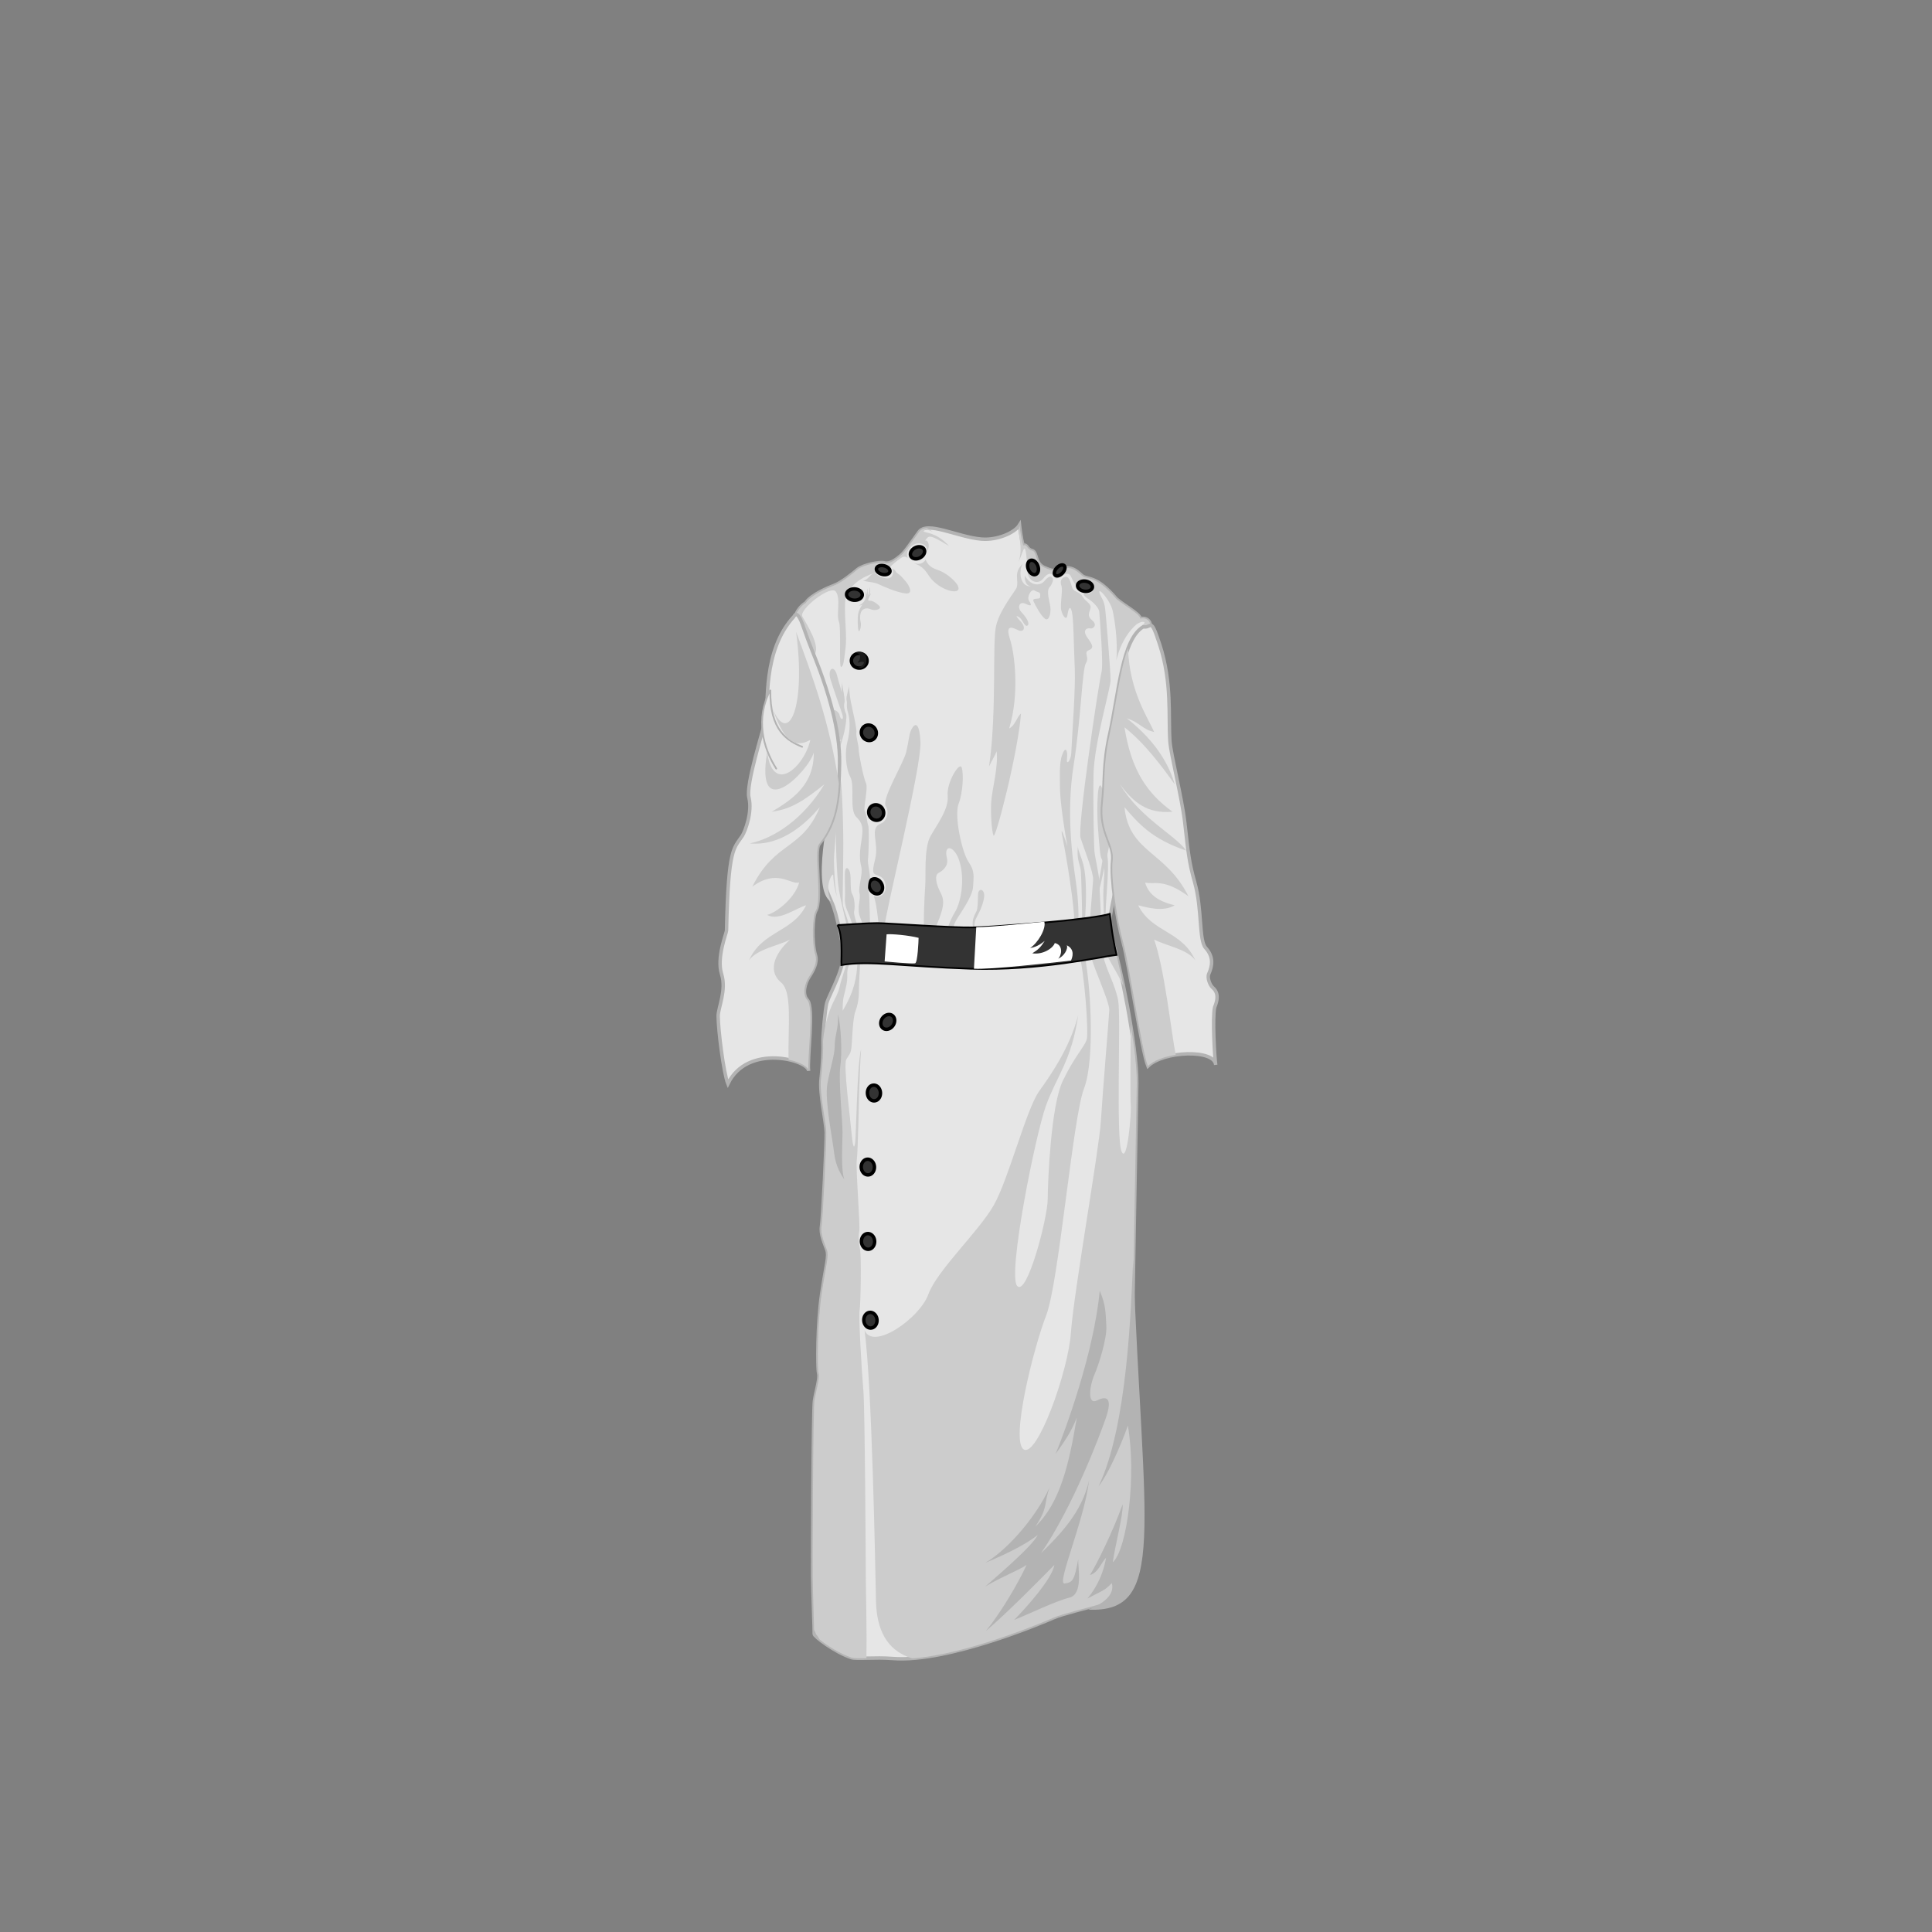 <?xml version="1.0" encoding="UTF-8" standalone="no"?>
<!-- Created with Inkscape (http://www.inkscape.org/) -->

<svg
   xmlns:dc="http://purl.org/dc/elements/1.1/"
   xmlns:cc="http://creativecommons.org/ns#"
   xmlns:rdf="http://www.w3.org/1999/02/22-rdf-syntax-ns#"
   xmlns:svg="http://www.w3.org/2000/svg"
   xmlns="http://www.w3.org/2000/svg"
   version="1.1"
   width="560"
   height="560"
   id="coat_lab">
  <rect width="100%" height="100%" fill="#808080" stroke="none"/>
  <path
     d="m 233.567,174.736 c 1.52,-2.329 6.337,-4.337 8.368,-5.125 2.031,-0.788 5.031,-3.214 6.639,-4.541 1.609,-1.327 6.379,-2.324 7.826,-1.92 1.447,0.403 3.234,-0.904 4.583,-2.012 1.349,-1.108 3.027,-3.683 5.402,-6.958 2.375,-3.275 11.155,1.501 18.146,2.085 4.338,0.362 9.493,-1.707 10.983,-4.099 0,0 0.42,4.085 1.069,5.921 1.285,-0.389 0.894,1.073 2.531,1.491 1.637,0.418 0.73,3.65 3.547,4.907 2.817,1.257 3.046,1.032 5.346,0.346 2.3,-0.686 3.8,0.333 5.454,1.89 1.654,1.558 4.015,-0.365 10.114,6.846 2.299,2.029 6.681,4.246 6.949,5.731 2.346,-0.447 3.146,1.384 2.869,2.473 -1.742,6.858 -5.152,25.705 -7.263,32.397 -1.008,3.196 0.572,25.568 -1.9,38.884 -2.472,13.317 -3.589,14.596 -1.759,19.767 1.83,5.171 7.189,30.429 7.025,41.317 -0.165,10.887 -1.27,69.157 -1.405,82.034 -0.136,12.877 1.59,33.277 1.287,39.456 -0.303,6.179 -1.783,21.22 -1.386,23.221 0.397,2.002 -5.951,5.159 -9.472,6.225 -3.521,1.066 -10.538,2.704 -13.07,3.819 -2.532,1.115 -30.621,13.117 -46.663,11.835 -5.075,-0.406 -10.556,0.223 -11.982,-0.25 -4.95,-1.64 -10.831,-6.215 -10.803,-6.832 0.045,-0.985 -0.413,-12.377 -0.454,-16.591 -0.041,-4.214 0.113,-48.306 0.52,-51.038 0.406,-2.733 1.615,-6.43 1.209,-7.953 -0.406,-1.523 -0.372,-14.557 0.884,-23.027 1.256,-8.47 2.151,-10.937 1.515,-12.725 -0.635,-1.788 -1.951,-4.614 -1.567,-6.853 0.383,-2.239 1.449,-24.249 1.377,-27.256 -0.072,-3.007 -2.01,-11.31 -1.504,-15.507 0.506,-4.197 0.672,-8.897 0.564,-10.637 -0.108,-1.74 0.639,-9.783 1.095,-11.335 0.86,-2.927 5.52,-10.363 4.765,-15.508 -0.755,-5.144 -2.09,-10.336 -2.779,-12.33 -0.689,-1.994 -2.354,-4.795 -2.445,-7.238 -0.092,-2.443 0.758,-10.421 0.68,-12.622 -0.078,-2.201 1.733,-8.449 1.456,-11.614 1.561,-16.861 -19.798,-49.072 -7.753,-56.672 z"
     id="path5520"
     style="color:#000000;fill:#e6e6e6;stroke:#b3b3b3;stroke-width:1;stroke-linecap:butt;stroke-linejoin:miter;stroke-miterlimit:4;stroke-opacity:1;stroke-dasharray:none;stroke-dashoffset:0;marker:none;visibility:visible;display:inline;overflow:visible;enable-background:accumulate" />
  <path
     d="m 268.625,153.062 c -0.967,0.097 -1.759,0.447 -2.25,1.125 -2.375,3.275 -4.057,5.83 -5.406,6.938 -1.349,1.108 -3.115,2.435 -4.562,2.031 -1.447,-0.403 -6.235,0.579 -7.844,1.906 -1.609,1.327 -4.594,3.774 -6.625,4.562 -2.031,0.788 -6.855,2.796 -8.375,5.125 -4.613,2.911 -4.304,9.426 -2.281,17.312 1.754,-0.298 3.682,-0.407 4.938,-2.531 1.51,-2.555 -2.575,-8.886 -3.656,-10.844 -1.081,-1.958 8.217,-9.315 9.719,-7.188 1.502,2.127 0.027,6.652 0.906,8.75 0.653,1.557 -0.055,13.515 0.625,13.094 0.68,-0.422 0.753,-1.279 1.25,-5.281 0.497,-4.002 -0.301,-7.884 -0.125,-13.188 0.176,-5.303 5.854,-7.944 8.25,-8.688 2.396,-0.743 3.68,-0.99 5.031,-2.094 1.351,-1.104 3.697,-3.78 4.875,-2.281 -0.334,-1.034 -0.413,-2.677 1.562,-3.844 1.976,-1.166 4.537,0.019 4.062,1.969 0.484,-0.823 0.711,-2.158 0.156,-2.969 -0.555,-0.811 -1.315,0.504 -0.156,-1 0.842,-1.093 2.716,0.144 6.344,2.281 -3.843,-4.308 -7.574,-3.71 -7.312,-4.312 0.262,-0.602 1.302,-0.494 2.688,0.281 -0.575,-0.459 -1.175,-0.841 -1.812,-1.156 z"
     id="path3039"
     style="color:#000000;fill:#cccccc;stroke:none;marker:none;visibility:visible;display:inline;overflow:visible;enable-background:accumulate" />
  <path
     d="m 249.932,172.481 a 2.275,1.641 2.806 0 1 -4.544,-0.223 2.275,1.641 2.806 1 1 4.544,0.223 z"
     id="path5543-36"
     style="color:#000000;fill:#333333;stroke:#000000;stroke-width:1;stroke-linecap:round;stroke-linejoin:miter;stroke-miterlimit:4;stroke-opacity:1;stroke-dasharray:none;stroke-dashoffset:0;marker:none;visibility:visible;display:inline;overflow:visible;enable-background:new" />
  <path
     d="m 251.328,191.599 a 2.275,2.136 2.806 1 1 -4.544,-0.223 2.275,2.136 2.806 0 1 4.544,0.223 z"
     id="path5543-3"
     style="color:#000000;fill:#333333;stroke:#000000;stroke-width:1;stroke-linecap:round;stroke-linejoin:miter;stroke-miterlimit:4;stroke-opacity:1;stroke-dasharray:none;stroke-dashoffset:0;marker:none;visibility:visible;display:inline;overflow:visible;enable-background:new" />
  <path
     d="m 257.944,165.74 a 2.008,1.27 14.16 0 1 -3.894,-0.982 2.008,1.27 14.16 1 1 3.894,0.982 z"
     id="path5543-3-5"
     style="color:#000000;fill:#333333;stroke:#000000;stroke-width:1;stroke-linecap:round;stroke-linejoin:miter;stroke-miterlimit:4;stroke-opacity:1;stroke-dasharray:none;stroke-dashoffset:0;marker:none;visibility:visible;display:inline;overflow:visible;enable-background:new" />
  <path
     d="m 264.028,161.237 a 1.622,2.168 62.352 0 1 3.841,-2.012 1.622,2.168 62.352 0 1 -3.841,2.012 z"
     id="path5543-4"
     style="color:#000000;fill:#333333;stroke:#000000;stroke-width:1;stroke-linecap:round;stroke-linejoin:miter;stroke-miterlimit:4;stroke-opacity:1;stroke-dasharray:none;stroke-dashoffset:0;marker:none;visibility:visible;display:inline;overflow:visible;enable-background:new" />
  <path
     d="m 252.998,214.359 a 2.275,2.136 60.389 1 1 -2.248,-3.955 2.275,2.136 60.389 0 1 2.248,3.955 z"
     id="path5543-3-1"
     style="color:#000000;fill:#333333;stroke:#000000;stroke-width:1;stroke-linecap:round;stroke-linejoin:miter;stroke-miterlimit:4;stroke-opacity:1;stroke-dasharray:none;stroke-dashoffset:0;marker:none;visibility:visible;display:inline;overflow:visible;enable-background:new" />
  <path
     d="m 255.127,237.478 a 2.275,2.136 60.389 1 1 -2.248,-3.955 2.275,2.136 60.389 0 1 2.248,3.955 z"
     id="path5543-3-1-6"
     style="color:#000000;fill:#333333;stroke:#000000;stroke-width:1;stroke-linecap:round;stroke-linejoin:miter;stroke-miterlimit:4;stroke-opacity:1;stroke-dasharray:none;stroke-dashoffset:0;marker:none;visibility:visible;display:inline;overflow:visible;enable-background:new" />
  <path
     d="m 255.009,258.873 a 2.275,1.833 60.389 1 1 -2.248,-3.955 2.275,1.833 60.389 0 1 2.248,3.955 z"
     id="path5543-3-1-6-9"
     style="color:#000000;fill:#333333;stroke:#000000;stroke-width:1;stroke-linecap:round;stroke-linejoin:miter;stroke-miterlimit:4;stroke-opacity:1;stroke-dasharray:none;stroke-dashoffset:0;marker:none;visibility:visible;display:inline;overflow:visible;enable-background:new" />
  <path
     d="m 255.991,298.055 a 1.861,2.275 35.222 1 0 2.624,-3.717 1.861,2.275 35.222 0 0 -2.624,3.717 z"
     id="path5543-3-1-6-9-3"
     style="color:#000000;fill:#333333;stroke:#000000;stroke-width:1;stroke-linecap:round;stroke-linejoin:miter;stroke-miterlimit:4;stroke-opacity:1;stroke-dasharray:none;stroke-dashoffset:0;marker:none;visibility:visible;display:inline;overflow:visible;enable-background:new" />
  <path
     d="m 253.442,319.085 a 2.275,1.861 86.908 1 0 -0.245,-4.543 2.275,1.861 86.908 1 0 0.245,4.543 z"
     id="path5543-3-1-6-9-3-2"
     style="color:#000000;fill:#333333;stroke:#000000;stroke-width:1;stroke-linecap:round;stroke-linejoin:miter;stroke-miterlimit:4;stroke-opacity:1;stroke-dasharray:none;stroke-dashoffset:0;marker:none;visibility:visible;display:inline;overflow:visible;enable-background:new" />
  <path
     d="m 251.647,340.551 a 2.275,1.912 86.908 1 0 -0.245,-4.543 2.275,1.912 86.908 0 0 0.245,4.543 z"
     id="path5543-3-1-6-9-3-2-0"
     style="color:#000000;fill:#333333;stroke:#000000;stroke-width:1;stroke-linecap:round;stroke-linejoin:miter;stroke-miterlimit:4;stroke-opacity:1;stroke-dasharray:none;stroke-dashoffset:0;marker:none;visibility:visible;display:inline;overflow:visible;enable-background:new" />
  <path
     d="m 251.705,362.109 a 2.275,1.912 86.908 1 0 -0.245,-4.543 2.275,1.912 86.908 0 0 0.245,4.543 z"
     id="path5543-3-1-6-9-3-2-0-9"
     style="color:#000000;fill:#333333;stroke:#000000;stroke-width:1;stroke-linecap:round;stroke-linejoin:miter;stroke-miterlimit:4;stroke-opacity:1;stroke-dasharray:none;stroke-dashoffset:0;marker:none;visibility:visible;display:inline;overflow:visible;enable-background:new" />
  <path
     d="m 252.516,384.934 a 2.275,1.912 85.106 0 0 -0.388,-4.533 2.275,1.912 85.106 1 0 0.388,4.533 z"
     id="path5543-3-1-6-9-3-2-0-9-8"
     style="color:#000000;fill:#333333;stroke:#000000;stroke-width:1;stroke-linecap:round;stroke-linejoin:miter;stroke-miterlimit:4;stroke-opacity:1;stroke-dasharray:none;stroke-dashoffset:0;marker:none;visibility:visible;display:inline;overflow:visible;enable-background:new" />
  <path
     d="m 295.531,152.406 c -0.795,2.134 1.255,6.349 -0.344,10.5 0.888,-1.698 1.27,-3.567 1.719,-3.906 0.449,-0.339 0.785,3.341 0.906,6.5 0.121,3.159 3.085,4.04 4.469,2.312 1.383,-1.727 2.496,-2.056 3.406,-0.469 0.91,1.588 3.577,-2.978 4.844,-0.031 1.267,2.947 1.84,2.505 2.031,1.75 0.191,-0.755 1.993,-1.824 3.656,-0.438 0.854,0.713 0.998,1.766 0.594,2.562 -0.338,0.667 -1.389,1.065 -2.25,0.906 -1.005,-0.185 -0.145,0.894 1,1.594 1.414,0.864 2.994,2.605 3.062,3.625 0.131,1.944 1.294,15.306 0.625,17.656 -0.669,2.351 -7.057,44.829 -6.031,47.969 1.026,3.14 3.791,10.018 3.625,12.125 -0.166,2.107 -0.889,10.965 -1.156,14.594 0.061,3.624 3.911,-0.405 3.406,-3.438 0.048,-1.499 -0.433,-8.812 -0.438,-10.594 -0.004,-1.782 -1.314,-7.368 -1.438,-8.906 -0.123,-1.538 -0.416,-13.514 -0.25,-22.312 0.166,-8.798 4.893,-24.843 4.938,-27.156 0.044,-2.313 -1.353,-19.032 -1.531,-20.469 -0.178,-1.437 -0.325,-2.24 -1.031,-3.5 -0.707,-1.26 -1.089,-2.466 -0.125,-1.688 0.965,0.779 2.904,3.486 3.344,5.594 0.44,2.108 1.503,8.235 1.031,14.25 1.157,-5.328 4.06,-9.059 5.812,-10.438 1.254,-0.987 2.899,-0.975 2.156,-0.156 -0.742,0.819 -3.099,4.535 -4.344,10.594 2.055,-6.966 4.716,-9.796 4.406,-8.688 -0.308,1.104 -0.32,2.722 0.312,5.5 0.55,-2.595 1.063,-4.87 1.469,-6.469 0.276,-1.088 -0.529,-2.947 -2.875,-2.5 -0.268,-1.485 -4.67,-3.69 -6.969,-5.719 -6.1,-7.21 -8.439,-5.286 -10.094,-6.844 -1.654,-1.558 -3.168,-2.561 -5.469,-1.875 -2.3,0.686 -2.527,0.882 -5.344,-0.375 -2.817,-1.257 -1.894,-4.488 -3.531,-4.906 -1.637,-0.418 -1.246,-1.858 -2.531,-1.469 -0.614,-1.735 -1.02,-5.283 -1.062,-5.688 z"
     id="path5899"
     style="color:#000000;fill:#cccccc;stroke:none;marker:none;visibility:visible;display:inline;overflow:visible;enable-background:accumulate" />
  <path
     d="m 241.172,232.813 c 0.874,-1.464 1.214,-1.947 1.325,-3.988 0.111,-2.041 0.561,-10.043 -0.703,-12.39 0.59,0.569 1.426,-0.382 2.083,-1.007 -1.09,0.069 -1.731,0.353 -2.508,0.281 1.471,-1.065 2.029,-2.724 0.403,-6.491 -1.626,-3.767 1.383,-2.276 1.605,-0.879 0.222,1.397 1.489,1.719 0.657,-0.672 -0.832,-2.392 -2.309,-6.558 -3.3,-9.712 -0.991,-3.154 1.078,-4.542 1.93,-1.033 0.39,1.605 1.155,3.902 1.316,4.771 -0.113,-1.597 0.119,-1.818 0.084,-2.921 0.195,1.974 0.979,4.977 0.702,5.924 -0.277,0.947 0.065,2.441 0.452,3.208 0.388,0.767 -0.29,4.83 -0.969,7.07 -0.679,2.24 -1.771,5.776 -0.972,9.355 0.799,3.579 1.032,12.152 1.135,18.365 0.103,6.213 -0.23,17.85 -0.135,20.042 0.095,2.192 1.683,4.245 2.331,9.376 0.649,5.131 -0.432,0.458 -1.295,-3.359 -0.863,-3.818 -1.514,-6.17 -2.159,-9.864 -0.645,-3.694 -0.997,-15.287 -0.838,-18.318 0.159,-3.031 1.141,-9.217 0.82,-9.486 -0.227,4.328 -1.428,17.231 -1.405,19.18 0.023,1.95 0.15,8.653 1.085,11.272 -1.27,-3.616 -1.221,-6.049 -1.316,-6.908 -0.096,-0.859 -2.765,3.084 -0.604,7.741 -5.849,-3.221 -0.509,-26.881 0.277,-29.557 z"
     transform="translate(0,-1)"
     id="path5903"
     style="color:#000000;fill:#cccccc;stroke:none;marker:none;visibility:visible;display:inline;overflow:visible;enable-background:accumulate" />
  <path
     d="m 282.517,270.218 c -0.016,-1.359 -0.195,-2.733 0.338,-3.893 0.532,-1.16 1.763,-2.956 2.328,-5.837 0.565,-2.882 -1.645,-3.381 -1.702,-1.147 -0.057,2.234 -0.076,3.944 -0.435,4.776 -0.359,0.832 -1.991,2.953 -0.528,6.102 z"
     id="path3035"
     style="color:#000000;fill:#cccccc;stroke:none;stroke-width:0.5;marker:none;visibility:visible;display:inline;overflow:visible;enable-background:accumulate" />
  <path
     d="m 256.306,269.061 c 0.442,-5.252 10.826,-46.762 10.491,-53.937 -0.335,-7.175 -2.177,-4.935 -2.847,-3.184 -0.503,1.315 -0.547,2.87 -1.269,6.01 -0.743,3.228 -7.236,13.662 -5.937,15.718 1.151,1.824 0.232,4.408 -1.438,5.049 -3.468,1.331 -0.465,5.494 -1.615,10.191 -1.149,4.697 -0.661,4.234 1.29,5.055 2.595,1.092 2.553,6.741 -1.676,5.851 0.667,1.585 1.37,7.603 1.457,9.144 0.438,1.393 1.544,0.103 1.544,0.103 z"
     id="path3037"
     style="color:#000000;fill:#cccccc;stroke:none;marker:none;visibility:visible;display:inline;overflow:visible;enable-background:accumulate" />
  <path
     d="m 247.469,276.781 c -0.482,-0.02 -1.541,0.804 -2.219,2.969 -1.205,3.849 -1.586,4.86 -1.906,6.406 -0.32,1.546 -1.465,3.577 -1.938,4.594 -0.429,0.923 -2.342,5.073 -2.844,11 0.002,0.093 -0.004,0.24 0,0.312 0.108,1.74 -0.088,6.428 -0.594,10.625 -0.506,4.197 1.459,12.493 1.531,15.5 0.072,3.007 -0.992,25.042 -1.375,27.281 -0.383,2.239 0.927,5.056 1.562,6.844 0.635,1.788 -0.275,4.249 -1.531,12.719 -1.256,8.47 -1.281,21.508 -0.875,23.031 0.406,1.523 -0.812,5.205 -1.219,7.938 -0.406,2.733 -0.541,46.849 -0.5,51.062 0.036,3.674 0.346,12.41 0.406,15.344 0.004,0.009 -0.004,0.023 0,0.031 0.489,1.018 1.048,1.922 1.594,2.781 2.067,1.662 5.862,4.127 9.25,5.25 0.674,0.223 2.297,0.199 4.312,0.156 0.162,-8.357 -0.127,-17.946 -0.156,-22.375 -0.029,-4.434 -0.247,-49.778 -0.719,-55.219 -0.472,-5.441 -1.424,-21.48 -1.094,-23.188 0.33,-1.708 0.532,-15.975 0.125,-17.719 -0.407,-1.744 -0.549,-3.48 -0.219,-5.188 0.33,-1.708 -1.073,-18.52 -0.719,-20.719 0.354,-2.199 0.631,-19.145 0.75,-21.344 0.119,-2.199 0.225,-7.58 0.5,-10.75 -1.189,4.35 -1.408,25.422 -1.75,27.375 -0.342,1.953 -0.752,0.209 -1.062,-3.5 -0.311,-3.709 -2.398,-19.425 -1.469,-20.938 0.93,-1.512 1.286,-1.669 1.5,-3.562 0.214,-1.894 0.338,-8.302 1.125,-10.344 0.787,-2.042 1.066,-4.277 1.031,-6.188 -0.035,-1.911 0.329,-6.612 0.344,-8.312 0.014,-1.701 -0.668,-1.231 -0.844,1.312 -0.176,2.544 -0.524,6.942 -4.219,13 0.001,-3.639 0.339,-4.127 0.656,-5.5 0.318,-1.373 0.703,-2.915 0.688,-4.281 -0.015,-1.367 -0.183,-3.063 1.531,-5 0.75,-0.848 0.719,-1.391 0.344,-1.406 z"
     id="path3206-4"
     style="color:#000000;fill:#cccccc;stroke:none;marker:none;visibility:visible;display:inline;overflow:visible;enable-background:accumulate" />
  <path
     d="m 242.912,293.953 c 0.875,3.682 1.23,10.969 0.659,15.096 -0.571,4.127 0.635,15.608 0.638,19.091 0.004,3.483 -0.536,10.944 0.543,13.783 -2.601,-3.784 -2.82,-6.407 -3.197,-9.386 -0.376,-2.979 -2.522,-13.842 -1.755,-18.308 0.767,-4.465 2.171,-8.376 2.145,-11.147 -0.025,-2.771 1.169,-5.135 0.966,-9.13 z"
     id="path3208-8"
     style="color:#000000;fill:#b3b3b3;stroke:none;stroke-width:0.5;marker:none;visibility:visible;display:inline;overflow:visible;enable-background:accumulate" />
  <path
     d="m 275.336,274.599 c 0.694,-3.991 0.72,-5.883 1.734,-7.711 1.014,-1.828 4.871,-6.972 4.981,-9.878 0.11,-2.906 0.633,-4.331 -1.308,-7.167 -1.942,-2.836 -4.184,-13.348 -2.907,-16.777 1.277,-3.428 1.526,-8.609 0.929,-10.56 -0.597,-1.952 -4.461,4.332 -4.077,8.152 0.384,3.82 -3.075,8.315 -4.992,11.73 -1.917,3.415 -1.285,11.324 -1.516,14.4 -0.23,3.076 -0.655,12.087 -0.184,15.211 0.471,3.124 1.734,0.343 3.568,-4.049 1.834,-4.392 2.407,-6.716 1.08,-9.182 -1.327,-2.465 -1.834,-5.117 -0.601,-5.739 1.233,-0.621 2.99,-2.066 2.416,-4.36 -1.031,-4.127 2.234,-3.633 3.643,0.986 1.701,5.575 0.29,12.112 -1.243,14.614 -1.533,2.502 -3.086,6.433 -3.058,9.284 0.028,2.851 1.044,1.964 1.536,1.045 z"
     id="path3228-57"
     style="color:#000000;fill:#cccccc;stroke:none;marker:none;visibility:visible;display:inline;overflow:visible;enable-background:accumulate" />
  <path
     d="m 252.402,271.709 c -0.448,-5.291 -0.236,-12.068 -0.61,-13.115 -0.374,-1.047 -0.121,-3.068 0.289,-3.717 0.41,-0.649 -0.689,-4.475 -0.493,-5.821 0.196,-1.346 0.392,-8.991 0.052,-9.872 -0.339,-0.881 -0.455,-3.277 -0.972,-4.004 -0.517,-0.727 1.038,-6.777 0.334,-8.195 -0.704,-1.418 -2.175,-8.849 -2.122,-9.864 0.053,-1.015 -0.861,-3.824 -0.653,-4.826 0.208,-1.002 -1.376,-7.643 -1.604,-8.863 -0.228,-1.22 -0.646,-4.176 -0.451,-4.843 -0.652,3.023 -0.986,3.502 -0.748,4.553 0.238,1.051 -0.239,1.347 0.395,3.46 0.634,2.113 0.589,5.519 -0.185,8.341 -0.774,2.822 -0.576,7.602 0.835,10.275 1.411,2.673 -0.409,9.561 1.771,11.627 2.18,2.066 1.905,3.916 1.383,7.282 -0.522,3.367 -0.469,5.077 0.034,7.16 0.503,2.083 -0.975,5.886 -0.527,7.621 0.447,1.735 -0.829,4.366 0.126,6.813 0.956,2.447 1.509,4.521 1.584,6.734 0.075,2.213 1.922,2.671 1.561,-0.747 z"
     id="path3230-8"
     style="color:#000000;fill:#cccccc;stroke:none;marker:none;visibility:visible;display:inline;overflow:visible;enable-background:accumulate" />
  <path
     d="m 247.62,269.863 c -1.089,-3.817 -1.728,-5.227 -2.127,-6.107 -0.399,-0.881 -0.712,-2.438 -0.59,-3.453 0.122,-1.015 -0.054,-4.611 -0.021,-6.999 0.033,-2.388 1.084,-1.964 1.494,-0.396 0.411,1.567 -0.065,5.112 0.616,6.184 0.68,1.072 0.891,3.641 0.597,4.982 -0.294,1.341 1.276,4.342 1.478,6.736 0.203,2.394 -1.18,0.092 -1.447,-0.947 z"
     id="path3232-5"
     style="color:#000000;fill:#cccccc;stroke:none;stroke-width:0.5;marker:none;visibility:visible;display:inline;overflow:visible;enable-background:accumulate" />
  <path
     d="m 321.75,270.188 c -1.366,0.828 -2.341,1.863 -2.188,2.812 0.459,2.838 2.729,6.537 3.719,8.281 0.469,0.827 1.443,2.556 2.344,4.531 -1.237,-5.998 -2.45,-11.005 -3.156,-13 -0.347,-0.982 -0.573,-1.815 -0.719,-2.625 z m -8.844,0.875 c -0.699,-0.058 -1.282,1.199 -0.375,4.188 1.815,5.977 3.051,23.986 2.469,26.031 -0.582,2.045 -3.647,5.048 -7,12.125 -3.353,7.077 -4.281,28.463 -4.312,34.125 -0.031,5.662 -6.084,28.526 -8.875,25.188 -2.791,-3.338 5.302,-43.81 8.406,-52.344 3.104,-8.534 7.354,-12.874 9.312,-26.156 -2.374,9.161 -7.511,16.769 -11.281,22 -3.77,5.231 -8.84,25.363 -13.156,33.031 -4.316,7.669 -16.44,18.89 -19,25.906 -2.56,7.016 -16.087,16.435 -18.5,10.406 2.165,16.113 3.093,67.869 3.312,78.469 0.219,10.6 4.913,14.773 10,16.5 0.13,0.044 0.43,0.107 0.625,0.156 16.226,-1.219 38.655,-10.822 40.906,-11.812 2.532,-1.115 9.573,-2.746 13.094,-3.812 3.521,-1.066 9.866,-4.217 9.469,-6.219 -0.397,-2.002 1.072,-17.04 1.375,-23.219 0.303,-6.179 -1.417,-26.592 -1.281,-39.469 0.136,-12.877 1.242,-71.144 1.406,-82.031 0.064,-4.232 -0.708,-10.637 -1.781,-17.188 0.012,7.743 -0.161,21.949 0.031,23.375 0.244,1.806 -0.971,17.288 -2.656,13.469 -1.685,-3.819 -0.16,-39.004 -0.969,-43.656 -0.809,-4.652 -3.617,-9.275 -4.281,-12.875 -0.664,-3.6 -4.072,-4.223 -3.906,-1.375 0.166,2.848 5.725,14.375 5.594,16.938 -0.131,2.563 -1.92,23.761 -2.438,32.125 -0.517,8.364 -7.876,49.81 -8.688,61.344 -0.812,11.534 -9.909,36.462 -13.719,33.812 -3.81,-2.649 2.899,-29.419 6.562,-38.844 3.663,-9.424 7.706,-57.428 10.969,-65.781 3.263,-8.354 1.954,-32.038 -0.281,-40.625 0.458,-2.341 -0.332,-3.723 -1.031,-3.781 z"
     id="path3234-7"
     style="color:#000000;fill:#cccccc;stroke:none;marker:none;visibility:visible;display:inline;overflow:visible;enable-background:accumulate" />
  <path
     d="m 314.348,267.95 c 0.701,-7.171 0.55,-14.137 -0.351,-17.383 -0.901,-3.246 -1.485,-3.828 -1.568,-5.252 -0.434,4.225 0.772,5.194 0.885,7.524 0.113,2.33 0.533,14.854 0.261,15.775 -0.272,0.921 0.676,0.725 0.773,-0.664 z"
     id="path3365"
     style="color:#000000;fill:#cccccc;stroke:none;stroke-width:0.5;marker:none;visibility:visible;display:inline;overflow:visible;enable-background:accumulate" />
  <path
     d="m 304.919,167.41 c -0.443,-0.776 -1.458,0.113 -2.264,1.08 -0.806,0.967 -3.476,1.961 -5.629,-1.665 -0.06,1.858 0.561,3.016 1.875,3.11 -3.437,0.246 -3.629,-4.649 -2.479,-6.507 -2.758,2.629 -1.063,4.637 -1.725,6.846 -0.281,0.937 -4.774,6.206 -5.962,11.041 -1.187,4.834 0.267,25.056 -2.057,40.867 0.927,-2.034 1.698,-3.031 2.187,-4.409 0.596,4.314 -1.405,11.442 -1.574,14.854 -0.17,3.411 0.134,8.184 0.688,9.559 0.554,1.375 7.169,-24.356 7.958,-35.36 -1.224,0.961 -1.623,3.423 -3.43,4.331 3.063,-10.066 1.59,-21.798 0.25,-25.862 -1.34,-4.064 0.282,-3.661 2.167,-2.722 1.885,0.938 2.525,-0.654 1.01,-2.32 -1.516,-1.666 -1.621,-1.98 -0.58,-1.389 1.042,0.591 1.695,3.091 2.501,2.423 0.805,-0.668 -0.697,-2.723 -1.843,-3.915 -1.146,-1.191 -0.698,-3.338 1.395,-2.297 2.093,1.042 1.351,-0.195 0.792,-1.06 -0.559,-0.866 0.589,-3.51 1.735,-2.812 1.146,0.699 1.776,0.156 1.535,1.923 -0.106,0.779 -2.406,-0.022 -1.901,1.153 0.505,1.175 2.158,4.253 3.337,5.078 1.18,0.825 1.744,-1.691 1.553,-3.352 -0.192,-1.661 -1.245,-4.613 -0.284,-5.735 0.961,-1.122 1.373,-2.594 0.744,-2.858 z"
     id="path3677"
     style="color:#000000;fill:#cccccc;stroke:none;marker:none;visibility:visible;display:inline;overflow:visible;enable-background:accumulate" />
  <path
     d="m 319.885,267.937 c 0.183,-4.236 -0.188,-6.487 -0.049,-10.097 0.139,-3.61 0.507,-6.2 0.033,-7.62 -0.473,-1.421 -0.842,-0.993 -1.117,-4.227 -0.275,-3.235 -0.995,-9.358 -0.542,-15.631 0.453,-6.273 2.042,-0.255 2.368,4.048 0.326,4.303 -0.303,10.013 0.398,13.743 0.701,3.729 -0.768,14.445 -0.459,18.193 0.308,3.749 -0.595,4.86 -0.633,1.592 z"
     id="path4793-9"
     style="color:#000000;fill:#cccccc;stroke:none;stroke-width:0.5;marker:none;visibility:visible;display:inline;overflow:visible;enable-background:accumulate" />
  <path
     d="m 316.225,267.244 c 1.907,-9.762 3.948,-19.583 4.153,-25.038 0.205,-5.455 2.443,-11.045 3.135,-15.672 0.692,-4.627 1.627,-9.441 2.588,-11.984 0.961,-2.543 -1.2,14.213 -3.362,24.797 -2.163,10.584 -5.004,22.888 -6.513,27.898 z"
     id="path4795-2"
     style="color:#000000;fill:#cccccc;stroke:none;stroke-width:0.5;marker:none;visibility:visible;display:inline;overflow:visible;enable-background:accumulate" />
  <path
     d="m 311.416,267.478 c -0.027,-5.121 -2.214,-18.657 -3.343,-24.226 -1.128,-5.569 0.727,0.272 1.322,2.068 -1.466,-8.221 -2.174,-14.43 -2.161,-17.095 0.013,-2.665 -0.287,-6.866 0.631,-9.388 1.161,-3.19 1.633,-0.671 1.425,0.854 -0.348,2.545 1.118,0.692 1.212,-1.309 0.261,-5.531 1.274,-18.911 1.028,-24.534 -0.335,-7.657 -0.336,-14.411 -0.845,-16.532 -0.509,-2.121 -1.039,-0.794 -1.306,1.075 -0.267,1.87 -1.87,-0.416 -1.872,-2.465 -0.003,-2.049 0.536,-5.192 0.147,-6.161 -0.389,-0.969 -0.242,-2.244 1.098,-2.554 1.34,-0.309 1.647,2.208 2.128,3.318 0.481,1.11 2.118,0.969 2.887,2.371 0.769,1.402 2.659,2.055 2.32,3.415 -0.3,1.204 -1.138,2.144 0.504,3.511 1.643,1.368 0.204,2.56 -0.604,2.322 -0.808,-0.237 -2.412,0.428 -0.813,2.656 1.599,2.228 1.978,3.019 0.392,3.674 -1.586,0.655 0.302,2.029 -0.798,3.727 -1.101,1.698 -1.419,16.127 -3.576,29.626 -2.156,13.498 -0.365,26.723 0.604,33.363 0.969,6.64 0.877,11.515 0.68,13.256 -0.197,1.741 -1.175,0.301 -1.06,-0.975 z"
     id="path4797-3"
     style="color:#000000;fill:#cccccc;stroke:none;marker:none;visibility:visible;display:inline;overflow:visible;enable-background:accumulate" />
  <path
     d="m 268.305,162.187 c -0.839,1.489 -2.257,1.336 -3.433,1.067 2.685,0.861 3.578,2.432 4.466,3.772 2.723,4.105 9.744,5.962 8.308,2.747 -0.431,-0.965 -2.74,-3.321 -5.27,-4.355 -1.182,-0.483 -3.196,-0.84 -4.071,-3.23 z"
     id="path5334"
     style="color:#000000;fill:#cccccc;stroke:none;marker:none;visibility:visible;display:inline;overflow:visible;enable-background:accumulate" />
  <path
     d="m 258.651,164.818 c 0.614,1.425 -0.109,2.99 -1.674,2.823 -1.815,-0.193 -2.608,-0.919 -3.005,-1.318 -0.397,-0.399 -1.088,-0.186 -1.828,0.665 -0.741,0.85 -1.389,1.281 -2.012,1.359 2.373,0.461 3.411,0.428 4.703,1.064 1.293,0.636 5.217,2.337 7.654,2.599 2.436,0.262 0.969,-2.461 -0.024,-3.567 -0.993,-1.106 -1.54,-1.808 -2.29,-2.246 -0.75,-0.438 -0.405,-0.973 -1.523,-1.378 z"
     id="path5336"
     style="color:#000000;fill:#cccccc;stroke:none;marker:none;visibility:visible;display:inline;overflow:visible;enable-background:accumulate" />
  <path
     d="m 250.547,170.917 c 0.925,0.738 0.7,3.841 -1.691,4.585 0.554,-0.013 0.864,-0.052 1.128,-0.308 -0.488,0.801 -1.038,1.595 -1.246,2.778 -0.209,1.183 -0.15,3.807 0.09,4.75 0.241,0.943 0.947,-1.244 0.657,-2.335 -0.29,-1.092 -0.274,-3.003 0.568,-3.624 0.842,-0.621 1.625,-0.468 2.571,-0.084 0.946,0.384 3.341,-0.07 2.091,-1.197 -1.25,-1.127 -2.141,-1.435 -2.757,-1.357 -0.616,0.077 -0.185,-0.801 0.45,-1.943 0.026,-0.353 -0.126,0.058 -0.395,0.385 0.179,-0.763 0.293,-1.463 0.125,-2.478 -0.08,1.06 -0.199,1.83 -0.631,2.709 0.013,-0.994 0.066,-1.7 -0.134,-2.291 0.007,0.713 0.021,1.355 -0.077,1.842 -0.19,-0.731 -0.411,-1.039 -0.75,-1.431 z"
     id="path5338"
     style="color:#000000;fill:#cccccc;stroke:none;marker:none;visibility:visible;display:inline;overflow:visible;enable-background:accumulate" />
  <path
     d="m 318.76,374.147 c -1.689,18.032 -10.039,40.568 -12.783,47.277 2.165,-3.114 4.311,-5.827 6.154,-10.567 -2.276,13.575 -4.835,24.721 -12.016,31.615 3.909,-5.847 2.342,-6.728 4.185,-11.469 -4.508,9.843 -13.413,19.067 -18.791,22.024 7.807,-3.24 12.362,-5.835 15.292,-8.107 -1.783,3.536 -12.697,12.662 -15.225,14.953 4.976,-2.976 9.071,-4.386 11.98,-6.256 -2.705,5.906 -7.957,14.504 -11.807,19.146 6.299,-5.327 16.469,-15.697 19.858,-19.154 -0.598,3.996 -8.26,12.477 -11.65,15.933 4.516,-1.791 11.941,-5.453 16.016,-6.461 4.075,-1.008 2.441,-8.736 2.559,-11.146 -1.098,5.984 -1.539,6.768 -3.969,7.051 -2.429,0.283 5.724,-18.237 7.098,-29.843 -2.059,9.158 -8.417,15.689 -13.913,21.056 9.102,-13.24 16.953,-33.788 18.835,-39.332 1.882,-5.543 0.315,-6.425 -2.575,-4.957 -2.89,1.469 -2.213,-4.134 -0.85,-7.288 1.362,-3.154 3.744,-10.685 3.52,-14.319 -0.224,-3.634 -0.106,-6.043 -1.917,-10.158 z"
     id="path5340"
     style="color:#000000;fill:#b3b3b3;stroke:none;stroke-width:0.5;marker:none;visibility:visible;display:inline;overflow:visible;enable-background:accumulate" />
  <path
     d="m 328.449,366.363 c -0.649,13.252 -1.539,47.828 -10.055,65.525 3.87,-5.043 8.035,-16.111 8.516,-17.697 2.524,14.213 -0.145,35.819 -4.358,39.639 0.638,-4.799 3.098,-13.937 2.835,-16.768 -2.803,7.914 -7.713,17.737 -9.457,20.469 2.449,-0.685 3.409,-3.858 4.673,-5.004 -1.118,6.386 -4.126,10.264 -5.409,11.811 4.134,-2.213 4.937,-2.173 7.063,-4.484 1.028,3.673 -3.126,6.288 -6.819,7.717 22.935,0.981 15.859,-23.113 13.011,-101.207 z"
     transform="translate(0,-1)"
     id="path5342"
     style="color:#000000;fill:#b3b3b3;stroke:none;stroke-width:0.5;marker:none;visibility:visible;display:inline;overflow:visible;enable-background:accumulate" />
  <path
     d="m 247.853,189.23 c 2.155,0.025 1.364,2.093 1.111,2.301 -0.452,0.373 -0.424,0.751 0.246,0.415 0.388,-0.194 1.075,-0.154 1.192,0.005 0.009,0.391 -0.381,1.17 -1.492,1.446 2.691,1.289 3.672,-5.743 -1.057,-4.168 z"
     id="path5344"
     style="color:#000000;fill:#1a1a1a;stroke:none;stroke-width:0.5;marker:none;visibility:visible;display:inline;overflow:visible;enable-background:accumulate" />
  <path
     d="m 300.205,166.504 a 2.168,1.473 69.064 0 1 -1.549,-4.05 2.168,1.473 69.064 0 1 1.549,4.05 z"
     id="path5543-4-9"
     style="color:#000000;fill:#333333;stroke:#000000;stroke-width:1;stroke-linecap:round;stroke-linejoin:miter;stroke-miterlimit:4;stroke-opacity:1;stroke-dasharray:none;stroke-dashoffset:0;marker:none;visibility:visible;display:inline;overflow:visible;enable-background:new" />
  <path
     d="m 305.853,166.727 a 1.124,1.899 43.042 1 0 2.593,-2.776 1.124,1.899 43.042 1 0 -2.593,2.776 z"
     id="path5543-4-9-8"
     style="color:#000000;fill:#333333;stroke:#000000;stroke-width:1;stroke-linecap:round;stroke-linejoin:miter;stroke-miterlimit:4;stroke-opacity:1;stroke-dasharray:none;stroke-dashoffset:0;marker:none;visibility:visible;display:inline;overflow:visible;enable-background:new" />
  <path
     d="m 316.635,170.248 a 2.168,1.473 8.727 0 1 -4.286,-0.658 2.168,1.473 8.727 1 1 4.286,0.658 z"
     id="path5543-4-9-0"
     style="color:#000000;fill:#333333;stroke:#000000;stroke-width:1;stroke-linecap:round;stroke-linejoin:miter;stroke-miterlimit:4;stroke-opacity:1;stroke-dasharray:none;stroke-dashoffset:0;marker:none;visibility:visible;display:inline;overflow:visible;enable-background:new" />
  <path
     d="m 242.746,268.145 c 2.791,-0.152 8.85,-0.594 11.584,-0.579 2.734,0.015 21.775,1.395 27.642,1.259 5.866,-0.136 22.836,-1.57 26.27,-1.946 3.435,-0.376 10.759,-1.17 13.429,-1.978 0.386,2.779 0.647,6.22 1.972,11.871 -3.942,0.434 -22.564,4.68 -42.24,4.021 -19.676,-0.659 -29.313,-2.453 -37.536,-1.071 0.029,-2.746 0.43,-8.551 -1.121,-11.576 z"
     id="path3033-9"
     style="color:#000000;fill:#333333;stroke:#000000;stroke-width:0.5;stroke-linecap:butt;stroke-linejoin:miter;stroke-miterlimit:4;stroke-opacity:1;stroke-dasharray:none;stroke-dashoffset:0;marker:none;visibility:visible;display:inline;overflow:visible;enable-background:accumulate" />
  <path
     d="m 256.987,270.824 -0.572,7.855 c 0,0 8.116,0.771 8.844,0.539 0.728,-0.232 0.987,-6.417 1.001,-7.38 -2.739,-0.726 -7.995,-1.207 -9.273,-1.014 z"
     id="path5306"
     style="color:#000000;fill:#ffffff;stroke:none;stroke-width:0.5;marker:none;visibility:visible;display:inline;overflow:visible;enable-background:accumulate" />
  <path
     d="m 282.301,280.785 0.67,-12.042 c 4.327,-3.6e-4 16.601,-1.282 19.725,-1.599 0.603,2.048 -1.861,6.205 -4.133,7.658 2.323,-0.359 3.698,-1.69 4.252,-2.085 -1.187,1.878 -1.887,2.546 -3.602,3.605 3.093,0.48 6.04,-1.494 6.522,-2.979 2.767,0.626 1.793,4.019 0.949,4.544 1.704,-0.637 3.01,-2.92 2.523,-3.891 2.492,1.174 1.617,3.612 1.221,4.425 -6.067,0.685 -23.634,2.702 -28.128,2.363 z"
     id="path5308"
     style="color:#000000;fill:#ffffff;stroke:none;stroke-width:0.5;marker:none;visibility:visible;display:inline;overflow:visible;enable-background:accumulate" />
  <path
     d="m 331.371,181.674 c 2.503,0.586 1.999,-3.37 4.776,5.143 3.627,11.12 2.458,20.866 2.969,28.1 0.267,3.788 3.495,16.409 4.287,23.419 0.987,8.74 1.249,11.618 2.879,17.372 2.214,7.818 1.188,16.844 3.17,19.026 2.477,2.725 1.88,5.38 0.905,7.567 -0.499,1.12 0.37,3.312 1.165,3.975 2.391,1.993 0.666,5.221 0.557,5.669 -0.695,2.858 -0.032,14.538 0.301,16.704 -0.371,-4.618 -15.165,-4.008 -19.65,0.361 -1.736,-4.228 -5.402,-29.399 -7.196,-35.902 -1.794,-6.502 -3.616,-18.7 -3.028,-23.611 0.589,-4.911 -3.846,-8.079 -2.852,-16.813 0.691,-6.065 0.005,-10.862 1.973,-19.795 2.772,-12.578 3.579,-27.534 9.744,-31.215 z"
     id="path3013-4-9-2-5-8"
     style="fill:#e6e6e6;fill-opacity:1;stroke:#b3b3b3;stroke-width:1;stroke-linecap:round;stroke-linejoin:miter;stroke-miterlimit:4;stroke-opacity:1;stroke-dasharray:none;display:inline" />
  <path
     d="m 326.969,187.906 c -2.455,6.458 -3.429,16.278 -5.344,24.969 -1.968,8.933 -1.278,13.747 -1.969,19.812 -0.994,8.734 3.432,11.901 2.844,16.812 -0.589,4.911 1.238,17.092 3.031,23.594 1.794,6.502 5.451,31.678 7.188,35.906 1.677,-1.633 4.796,-2.744 8.062,-3.25 -1.317,-6.693 -3.237,-24.969 -6.25,-33.406 3.969,1.984 9.26,2.63 11.906,5.938 -3.969,-8.599 -12.562,-7.937 -16.531,-15.875 2.646,0.661 7.286,1.984 10.594,0 -2.646,-0.661 -7.271,-1.964 -8.594,-6.594 2.646,0.661 5.286,-1.323 12.562,3.969 -6.615,-13.229 -17.208,-12.583 -18.531,-25.812 3.969,4.63 7.953,9.255 17.875,12.562 -3.307,-4.63 -13.234,-9.266 -19.188,-19.188 3.969,5.292 7.943,8.599 15.219,7.938 -7.276,-5.292 -11.922,-11.901 -13.906,-24.469 5.953,4.63 11.255,11.901 14.562,16.531 -1.323,-4.63 -4.646,-11.88 -13.906,-19.156 3.969,1.323 4.63,3.307 7.938,3.969 -1.692,-3.948 -7.198,-11.786 -7.562,-24.25 z"
     id="path15969-3"
     style="fill:#cccccc;fill-opacity:1;stroke:none" />
  <path
     d="m 230.187,178.622 c -9.346,10.096 -7.313,25.899 -8.208,29.684 -0.896,3.785 -5.814,19.139 -4.898,22.862 1.043,4.239 -1.104,9.842 -1.914,11.088 -2.454,3.777 -4.069,3.195 -4.576,27.453 -0.017,0.807 -2.965,7.788 -1.427,12.678 1.461,4.644 -1.013,9.75 -1.004,12.113 0.017,4.158 1.588,16.569 2.824,19.632 5.736,-11.848 23.421,-6.774 23.388,-3.758 -0.464,-3.32 1.69,-18.326 -0.356,-20.518 -1.575,-1.687 -0.699,-4.846 0.5,-6.699 1.208,-1.868 2.499,-4.117 1.845,-6.303 -1.141,-3.808 -0.81,-11.4 0.073,-12.834 1.985,-3.223 -0.627,-17.379 0.995,-19.363 5.489,-6.714 5.762,-14.793 5.925,-23.337 0.192,-10.031 -3.692,-21.521 -5.715,-27.011 -1.279,-3.471 -3.242,-8.09 -4.601,-12.112 -0.479,-1.417 -1.891,-5.56 -2.85,-3.575 z"
     id="path3011-6-3-2-5-9"
     style="fill:#e6e6e6;fill-opacity:1;stroke:#b3b3b3;stroke-width:1;stroke-linecap:round;stroke-linejoin:miter;stroke-miterlimit:4;stroke-opacity:1;stroke-dasharray:none;display:inline" />
  <path
     d="m 224.995,222.776 c -3.881,-6.064 -6.064,-14.553 -1.698,-22.8 -0.243,11.885 5.094,14.796 9.217,16.494"
     id="path50460-1"
     style="color:#000000;fill:#e6e6e6;stroke:#b3b3b3;stroke-width:0.5;stroke-linecap:round;stroke-linejoin:miter;stroke-miterlimit:4;stroke-opacity:1;stroke-dasharray:none;stroke-dashoffset:0;marker:none;visibility:visible;display:inline;overflow:visible;enable-background:accumulate" />
  <path
     d="m 230.75,183.125 c 2.932,21.741 -2.191,33.381 -6.844,22.188 2.194,6.028 4.954,12.653 10.969,9.125 -1.618,7.624 -10.83,16.271 -12.5,3.531 -3.641,21.425 12.063,5.481 13.5,0.156 0.1,9.441 -6.27,13.602 -12.156,17.156 5.886,-0.728 9.86,-3.688 15.219,-7.938 -5.953,9.922 -14.465,15.621 -21.594,17.125 9.227,0.862 16.312,-5.87 20.281,-10.5 -5.144,12.534 -12.948,9.802 -19.562,23.031 7.276,-5.292 10.948,-0.526 13.594,-1.188 -1.323,4.63 -6.635,8.714 -9.281,9.375 3.307,1.984 8.635,-2.12 11.281,-2.781 -3.969,7.938 -12.562,7.276 -16.531,15.875 2.646,-3.307 7.937,-3.953 11.906,-5.938 -3.649,3.205 -7.105,8.637 -2.594,12.469 3.256,2.766 1.948,12.394 2.125,22.312 1.9e-4,0.011 -1.9e-4,0.021 0,0.031 3.371,0.714 5.825,2.096 5.812,3.219 -0.464,-3.32 1.671,-18.339 -0.375,-20.531 -1.575,-1.687 -0.698,-4.835 0.5,-6.688 1.208,-1.868 2.498,-4.127 1.844,-6.312 -1.141,-3.808 -0.789,-11.378 0.094,-12.812 1.985,-3.223 -0.622,-17.391 1,-19.375 4.233,-5.178 5.348,-11.173 5.719,-17.562 -0.002,-0.01 0.002,-0.021 0,-0.031 -2.652,-17.439 -7.587,-30.957 -12.406,-43.938 z"
     id="path15969-6-5"
     style="fill:#cccccc;fill-opacity:1;stroke:none;display:inline" />
</svg>
